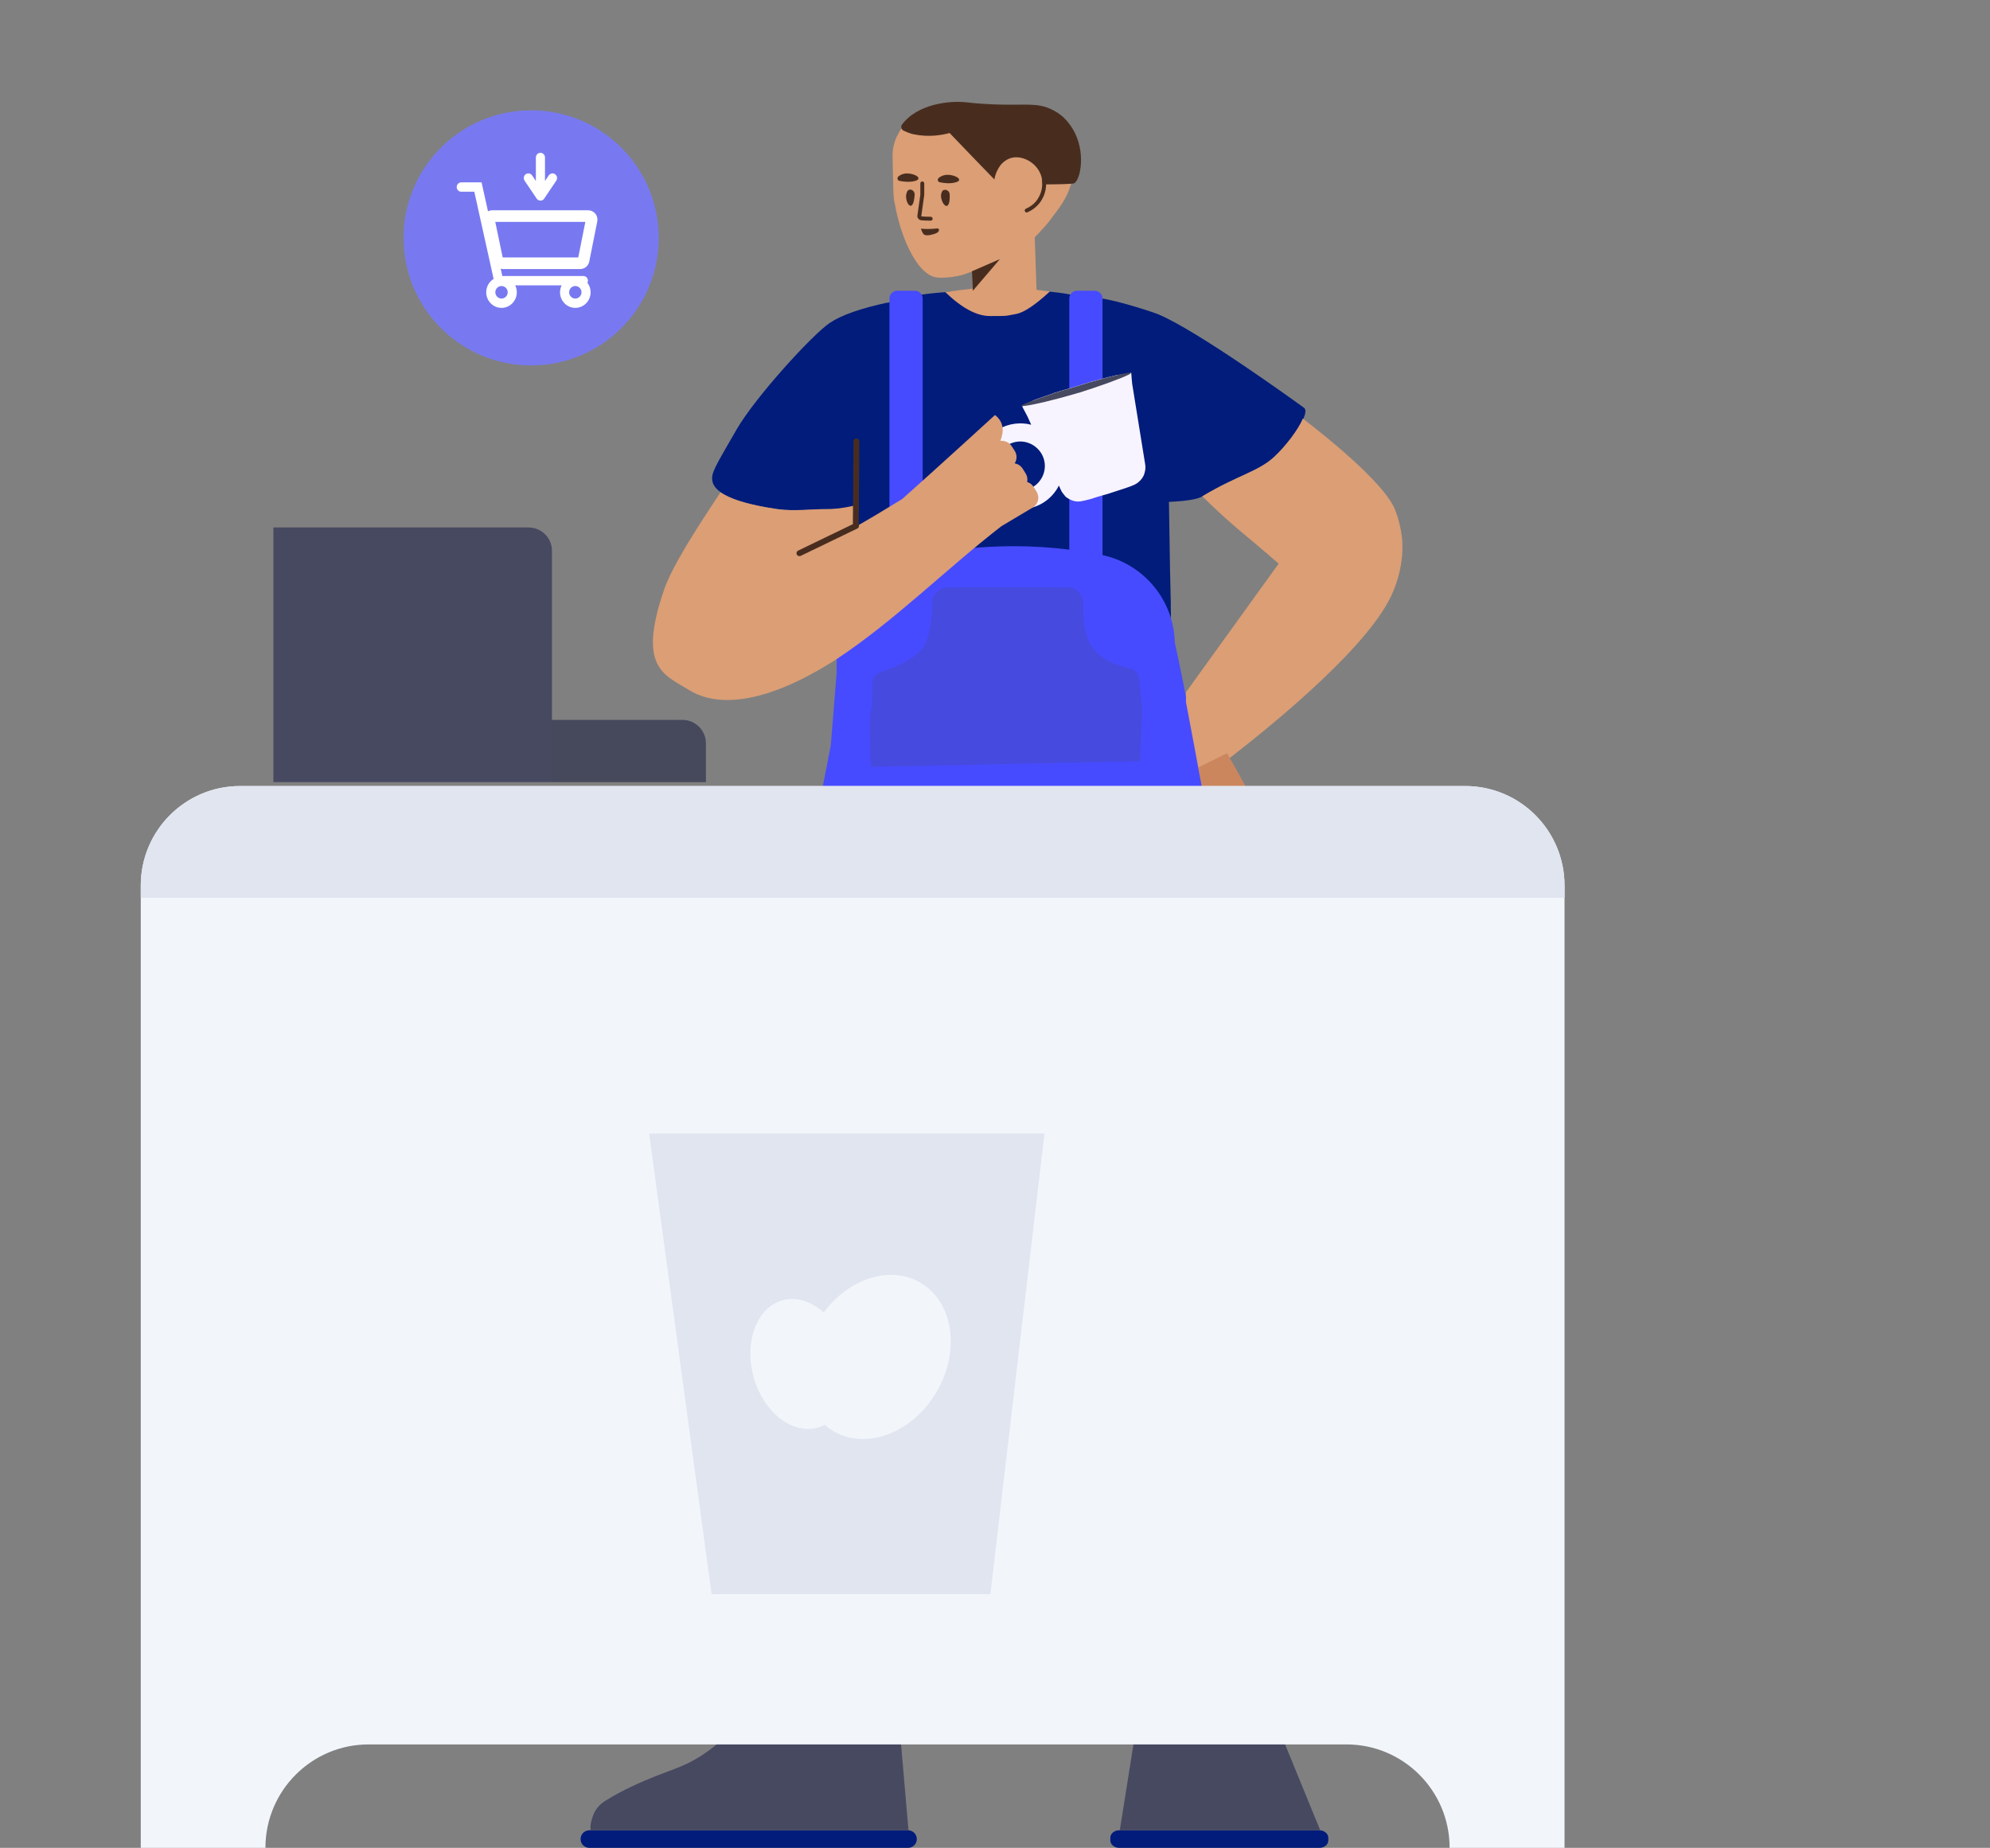 <svg width="449" height="417" viewBox="0 0 449 417" fill="none" xmlns="http://www.w3.org/2000/svg">
<rect x="0" y="0" width="449" height="417" fill="#808080" stroke="none"/>
<g clip-path="url(#clip0_169_2737)">
<path fill-rule="evenodd" clip-rule="evenodd" d="M111.83 58.948L113.332 59.377C113.401 59.396 113.473 59.407 113.547 59.407H130.9C131.274 59.407 131.597 59.142 131.67 58.775L133.476 49.701C133.486 49.65 133.491 49.599 133.491 49.547C133.491 49.114 133.14 48.763 132.706 48.763H111.057C110.987 48.763 110.917 48.772 110.85 48.79C110.796 48.805 110.746 48.825 110.698 48.849L109.706 49.356L111.83 58.948ZM107.608 42.467L107.495 41.956H108.022L108.076 42L108.18 42.467H107.608ZM112.815 63.592L112.062 64.056C111.418 64.452 111.015 65.166 111.015 65.958C111.015 67.185 111.98 68.169 113.156 68.169C114.333 68.169 115.298 67.185 115.298 65.958C115.298 65.606 115.219 65.269 115.07 64.964L114.4 63.592H112.815ZM128.564 63.592L127.894 64.964C127.745 65.269 127.666 65.606 127.666 65.958C127.666 67.185 128.631 68.169 129.808 68.169C130.985 68.169 131.95 67.185 131.95 65.958C131.95 65.456 131.789 64.984 131.499 64.599L131.012 63.955L131.192 63.592H128.564ZM113.156 68.68C111.659 68.68 110.454 67.456 110.454 65.958C110.454 64.459 111.659 63.235 113.156 63.235C114.654 63.235 115.859 64.459 115.859 65.958C115.859 67.456 114.654 68.68 113.156 68.68ZM129.808 68.68C128.311 68.68 127.106 67.456 127.106 65.958C127.106 64.459 128.311 63.235 129.808 63.235C131.306 63.235 132.511 64.459 132.511 65.958C132.511 67.456 131.306 68.68 129.808 68.68Z" stroke="white" stroke-width="5"/>
<path d="M120.908 40.844V35.539C120.908 34.957 121.369 34.486 121.936 34.486C122.504 34.486 122.964 34.957 122.964 35.539V40.844L123.815 39.582C124.138 39.104 124.778 38.984 125.245 39.314C125.713 39.645 125.83 40.301 125.507 40.779L122.796 44.8C122.758 44.86 122.714 44.916 122.663 44.967C122.661 44.969 122.659 44.971 122.657 44.973C122.616 45.015 122.57 45.053 122.521 45.088C122.472 45.123 122.422 45.152 122.37 45.177C122.234 45.242 122.086 45.275 121.936 45.275C121.932 45.275 121.928 45.275 121.924 45.275C121.781 45.273 121.637 45.241 121.502 45.177C121.412 45.134 121.326 45.077 121.25 45.006C121.236 44.993 121.222 44.98 121.209 44.967C121.207 44.964 121.204 44.962 121.202 44.959C121.155 44.91 121.113 44.857 121.077 44.8L118.366 40.779C118.043 40.301 118.16 39.645 118.627 39.314C119.094 38.984 119.735 39.104 120.057 39.582L120.908 40.844Z" fill="white"/>
<path d="M119.837 82.466C135.735 82.466 148.622 69.579 148.622 53.681C148.622 37.783 135.735 24.895 119.837 24.895C103.939 24.895 91.052 37.783 91.052 53.681C91.052 69.579 103.939 82.466 119.837 82.466Z" fill="#7879F1"/>
<path d="M132.543 63.811C132.991 64.405 133.258 65.149 133.258 65.958C133.258 67.903 131.712 69.478 129.808 69.478C127.904 69.478 126.358 67.903 126.358 65.958C126.358 65.394 126.488 64.862 126.718 64.389H116.246C116.477 64.862 116.607 65.394 116.607 65.958C116.607 67.903 115.061 69.478 113.156 69.478C111.252 69.478 109.706 67.903 109.706 65.958C109.706 64.678 110.375 63.558 111.375 62.942L107.016 43.264H104.074C103.506 43.264 103.046 42.793 103.046 42.211C103.046 41.63 103.506 41.158 104.074 41.158H108.658L110.104 47.684C110.229 47.62 110.363 47.567 110.504 47.529C110.684 47.479 110.87 47.454 111.058 47.454H132.707C133.863 47.454 134.8 48.391 134.8 49.548C134.8 49.685 134.787 49.822 134.76 49.956L132.953 59.03C132.758 60.01 131.899 60.715 130.9 60.715H113.547C113.349 60.715 113.156 60.687 112.973 60.635L113.338 62.283H131.625C132.193 62.283 132.653 62.755 132.653 63.336C132.653 63.507 132.613 63.668 132.543 63.811ZM111.744 50.071L113.423 58.098H130.471L132.069 50.071H111.744ZM113.156 67.372C113.928 67.372 114.551 66.737 114.551 65.958C114.551 65.178 113.928 64.544 113.156 64.544C112.385 64.544 111.762 65.178 111.762 65.958C111.762 66.737 112.385 67.372 113.156 67.372ZM129.808 67.372C130.579 67.372 131.202 66.737 131.202 65.958C131.202 65.178 130.579 64.544 129.808 64.544C129.037 64.544 128.414 65.178 128.414 65.958C128.414 66.737 129.037 67.372 129.808 67.372ZM120.908 40.844V35.539C120.908 34.957 121.369 34.486 121.937 34.486C122.504 34.486 122.965 34.957 122.965 35.539V40.844L123.815 39.582C124.138 39.104 124.778 38.984 125.246 39.314C125.713 39.645 125.83 40.301 125.507 40.779L122.796 44.8C122.758 44.86 122.714 44.916 122.664 44.967C122.662 44.969 122.66 44.971 122.657 44.973C122.616 45.015 122.57 45.053 122.521 45.088C122.472 45.123 122.422 45.152 122.37 45.177C122.234 45.242 122.086 45.275 121.937 45.275C121.933 45.275 121.929 45.275 121.925 45.275C121.781 45.273 121.638 45.241 121.503 45.177C121.412 45.134 121.327 45.077 121.25 45.006C121.236 44.993 121.223 44.98 121.209 44.967C121.207 44.964 121.204 44.962 121.202 44.959C121.155 44.91 121.113 44.857 121.077 44.8L118.366 40.779C118.043 40.301 118.16 39.645 118.627 39.314C119.095 38.984 119.735 39.104 120.058 39.582L120.908 40.844Z" fill="white"/>
</g>
<path d="M297.717 417H252.508C251.45 417 250.524 416.238 250.524 415.323V414.714C250.524 413.799 251.406 413.037 252.508 413.037H297.717C298.776 413.037 299.702 413.799 299.702 414.714V415.323C299.702 416.238 298.82 417 297.717 417ZM204.874 413.037C205.97 413.037 206.858 413.924 206.858 415.019C206.858 416.113 205.97 417 204.874 417H132.98C131.884 417 130.996 416.113 130.996 415.019C130.996 413.924 131.884 413.037 132.98 413.037H204.874Z" fill="#011C7B"/>
<path d="M204.978 413.04C204.944 413.038 204.909 413.037 204.874 413.037H133.293C133.245 412.796 133.221 412.492 133.228 412.099C133.278 411.791 133.284 411.439 133.378 411.089C133.944 408.985 134.63 407.587 136.637 406.345C138.644 405.103 140.693 403.993 142.827 403.018C150.7 399.323 153.39 399.37 158.566 395.981C160.708 394.565 162.678 392.926 164.518 391.152C165.744 389.97 168.248 388.049 172.029 385.39L202.657 386.15L204.978 413.04ZM297.884 413.044C297.829 413.039 297.773 413.037 297.717 413.037H252.66L256.225 390.574L286.298 384.722L297.884 413.044Z" fill="#474961"/>
<path d="M189.203 114.777C188.226 114.891 187.348 114.939 186.57 114.921C183.813 114.856 179.324 115.462 175.543 114.921C162.652 113.075 161.017 109.985 160.749 108.634C160.382 106.751 161.25 105.523 166.192 96.927C170.399 89.641 183.315 75.484 187.235 72.859C189.849 71.109 194.185 69.584 200.242 68.284C200.23 68.312 200.217 68.342 200.204 68.374C206.513 66.028 214.223 65.86 218.367 65.676C220.535 65.588 232.436 65.588 234.604 65.676C237.926 65.824 242.543 66.342 247.008 67.943C247.266 67.411 247.715 67.18 248.406 67.336C252.597 67.908 260.668 70.625 261.241 70.889C270.016 74.485 292.728 90.93 294.228 92.031C295.728 93.132 291.541 99.37 287.731 102.95C284.041 106.417 279.36 107.144 271.253 112.031C270.204 112.664 267.702 113.072 263.746 113.258C263.939 126.507 264.068 133.325 264.172 136.483C264.172 136.483 264.126 136.923 264.172 137.584C264.264 139.521 264.31 147.491 260.159 151.014C259.605 151.454 259.006 151.851 258.498 152.115C257.391 152.731 256.469 152.951 256.469 152.951L256.376 152.995C226.44 160.217 196.549 152.995 196.549 152.995C196.503 152.951 196.457 152.951 196.457 152.951C196.457 152.951 195.534 152.731 194.427 152.115C193.874 151.851 193.32 151.498 192.767 151.014C188.661 147.491 188.707 139.521 188.8 137.584C188.8 136.967 188.8 136.483 188.8 136.483C188.899 133.417 189.022 127.018 189.203 114.777Z" fill="#011C7B"/>
<path d="M208.181 125.171C215.389 123.893 222.252 123.254 228.771 123.254C232.938 123.254 237.102 123.515 241.261 124.038V67.372C241.261 66.399 242.051 65.61 243.025 65.61H246.995C247.969 65.61 248.759 66.399 248.759 67.372V125.266C258.111 127.297 264.854 135.464 265.073 145.009C266.967 153.593 271.737 176.84 277.472 216.993C280.075 235.399 282.059 251.207 283.515 263.361L283.383 263.405C284.221 270.714 285.059 278.728 285.235 280.886C285.632 286.17 286.382 294.36 287.308 303.916C289.69 328.707 292.336 364.286 293.174 376.087C293.262 377.628 293.836 381.812 291.498 384.762C290.792 385.598 290.131 386.039 288.764 386.831C287.661 387.492 282.942 389.65 273.194 391.543C272.577 391.631 271.915 391.719 271.253 391.763C261.065 392.336 258.463 391.851 254.449 390.971C251.758 390.398 249.641 388.064 249.068 385.026C246.598 371.816 239.717 335.796 239.144 332.582C238.35 328.531 237.6 323.951 236.851 318.711C231.345 286.397 227.049 258.277 223.962 234.348C223.252 246.045 222.547 257.741 221.854 269.437C220.487 279.697 219.781 287.887 219.429 292.687C219.429 292.687 215.371 348.258 210.299 383.529C210.122 384.674 209.769 387.052 207.961 389.077C204.124 393.304 198.699 390.134 182.247 389.385C182.247 389.385 166.06 388.681 162.62 384.674C161.958 383.881 161.561 383 161.561 383C160.9 381.283 160.988 379.698 161.032 379.037C165.266 338.174 162.973 316.421 169.588 268.865C172.735 246.29 178.689 212.729 187.452 168.182L188.775 151.728V145.979C188.775 137.816 193.55 130.594 200.683 127.248V67.372C200.683 66.399 201.473 65.61 202.448 65.61H206.417C207.392 65.61 208.181 66.399 208.181 67.372V125.171Z" fill="#474BFF"/>
<path d="M238.913 109.572C237.527 112.34 234.836 114.385 231.512 114.823C226.219 115.528 221.323 111.829 220.617 106.501C219.912 101.173 223.617 96.329 228.953 95.625C230.234 95.454 231.491 95.541 232.671 95.847L231.82 93.976L230.585 91.63V91.777C230.85 91.557 231.159 91.425 231.468 91.205L233.408 90.237C234.379 89.885 235.569 89.489 236.937 89.005L237.334 88.873C237.378 88.873 237.466 88.829 237.51 88.785L238.128 88.566H238.216L239.186 88.258C240.245 87.95 241.436 87.598 242.626 87.246C243.773 86.894 244.92 86.542 246.023 86.19L246.993 85.926H247.081L247.743 85.75L247.919 85.662L248.316 85.574C249.683 85.222 250.918 84.87 251.933 84.65L254.182 84.343C254.535 84.299 254.888 84.254 255.241 84.123C255.285 84.958 255.373 85.794 255.461 86.674L258.372 104.71C258.461 105.237 258.461 105.721 258.372 106.205C258.328 106.425 258.284 106.601 258.196 106.909C257.975 107.657 257.49 108.273 256.873 108.801C256.344 109.241 255.902 109.504 253.785 110.208C252.815 110.516 251.492 110.956 249.992 111.44C248.493 111.88 247.169 112.232 246.199 112.584C244.038 113.156 243.42 113.244 242.803 113.156C242.053 113.068 241.303 112.716 240.686 112.276C240.509 112.188 240.333 112.012 240.201 111.792C239.892 111.44 239.539 111 239.363 110.56L238.913 109.572ZM230.938 110.64C233.982 110.244 236.099 107.426 235.702 104.431C235.305 101.437 232.482 99.279 229.483 99.676C226.484 100.072 224.322 102.89 224.719 105.885C225.16 108.967 227.939 111.036 230.938 110.64Z" fill="#F8F4FF"/>
<path d="M231.776 90.874C232.217 90.698 232.791 90.478 233.452 90.258C234.423 89.906 235.614 89.509 236.981 89.025L237.378 88.893C237.422 88.893 237.51 88.849 237.554 88.805L238.172 88.585H238.26L239.23 88.276C240.289 87.968 241.48 87.616 242.671 87.264C243.817 86.911 244.964 86.559 246.067 86.207L247.037 85.943H247.125L247.787 85.766L247.963 85.678L248.36 85.59C249.728 85.238 250.963 84.886 251.977 84.666C252.683 84.49 253.212 84.357 253.741 84.269C254.623 84.093 255.153 84.049 255.153 84.181C255.153 84.269 254.932 84.445 254.403 84.666C252.771 85.458 248.581 86.999 243.464 88.629L243.068 88.717L242.671 88.849C237.51 90.346 233.188 91.359 231.335 91.579C230.762 91.667 230.497 91.623 230.453 91.579C230.453 91.491 230.894 91.227 231.776 90.874Z" fill="#474961"/>
<path d="M233.874 65.401C234.828 65.512 235.829 65.639 236.877 65.781C233.532 68.863 230.986 70.556 229.239 70.862C226.618 71.321 227.832 71.321 223.362 71.321C220.383 71.321 217.03 69.527 213.305 65.938C215.567 65.588 217.625 65.317 219.477 65.126L219.392 61.242C217.101 62.092 217.229 62.007 217.003 62.082C214.224 62.787 211.842 62.699 211.401 62.611C209.813 62.478 208.137 61.157 206.638 58.912C204.609 55.917 202.801 51.25 201.83 45.658C201.654 44.865 201.61 44.072 201.566 43.28L201.389 35.398C201.345 33.636 201.742 31.875 202.624 30.29C202.977 29.585 203.33 29.013 203.771 28.528C203.785 28.511 203.798 28.494 203.812 28.476C203.828 28.45 203.844 28.423 203.859 28.396C207.255 23.685 214.356 23.068 217.62 23.421C218.017 23.465 219.429 23.641 221.458 23.773C222.56 23.861 223.442 23.861 223.972 23.905C230.543 24.169 233.146 23.377 236.454 25.138C237.071 25.446 238.483 26.239 239.718 27.78C243.202 32.139 242.364 37.776 242.143 39.449C241.349 44.469 238.438 47.551 237.556 48.828C236.504 50.377 234.73 52.272 233.47 53.548L233.874 65.401ZM277.472 171.053L291.203 195.691C292.615 198.498 289.924 201.627 287.101 200.431C281.652 198.117 277.177 195.056 273.591 191.922C273.157 188.817 272.253 183.498 270.88 175.963L270.866 175.97C269.972 171.069 268.881 165.236 267.593 158.473V156.205L288.499 127.197C281.273 120.847 278.413 119.031 271.274 111.996C279.259 107.216 283.894 106.473 287.553 103.034C290.156 100.588 292.935 96.902 293.956 94.46C305.638 103.447 313.159 110.897 314.786 115.057C316.11 118.449 316.374 121.796 316.374 121.796C316.771 127.33 315.051 131.704 314.389 133.356C309.734 145.017 288.353 162.628 277.472 171.053ZM225.71 99.491C226.666 99.391 227.677 99.824 228.246 100.659L228.945 101.736C229.526 102.65 229.476 103.75 228.935 104.568C229.654 104.686 230.322 105.098 230.744 105.765L231.425 106.854C231.795 107.46 231.892 108.14 231.76 108.765C232.345 108.948 232.866 109.326 233.198 109.862L233.879 110.951C234.651 112.215 234.237 113.808 233.015 114.534L225.936 118.754C213.398 128.465 201.939 140.01 188.825 148.702C173.167 158.786 162.096 159.799 155.525 155.748C149.791 152.225 143.792 150.684 149.835 133.07C151.746 127.574 157.369 118.936 162.567 111.111C164.45 112.409 168.14 113.847 175.415 114.889C179.196 115.431 183.685 114.824 186.441 114.889C188.11 114.928 190.236 114.664 192.817 114.094L192.943 114.161L193.384 118.666C188.198 121.664 185.605 123.162 185.605 123.162C193.255 118.788 197.874 116.102 199.461 115.104L203.573 112.604C211.504 105.549 224.501 93.654 224.501 93.654C226.501 95.203 226.57 97.313 225.71 99.491Z" fill="#DB9E75"/>
<path d="M219.296 61.217L225.604 58.472L219.508 65.611L219.296 61.217Z" fill="#482D1F"/>
<path d="M235.204 41.614C235.215 40.399 234.89 39.161 234.116 38.084C232.705 36.102 230.058 35.002 227.941 35.706C226.75 36.102 225.956 37.027 225.868 37.115C224.677 38.612 224.413 40.197 224.413 40.197L224.38 40.515C221.197 37.221 217.236 33.149 214.257 30.017C212.445 30.514 209.456 31.01 206.059 30.288C205.461 30.155 204.732 29.885 203.873 29.477C203.845 29.464 203.819 29.45 203.793 29.435C203.356 29.172 203.214 28.605 203.478 28.168C207.01 23.342 214.438 22.71 217.835 23.071C218.288 23.116 219.737 23.297 221.866 23.432C223.043 23.522 223.949 23.522 224.493 23.567C231.377 23.838 234.095 23.026 237.537 24.83C238.171 25.146 239.665 25.958 240.934 27.537C244.874 32.318 243.923 38.136 243.47 39.49C243.153 40.437 242.876 41.036 242.391 41.354C242.132 41.524 239.001 41.611 235.204 41.614ZM202.933 40.814C202.492 40.726 202.36 40.154 202.668 39.845C203.065 39.493 203.771 39.141 204.653 39.141C206.461 39.141 208.402 40.33 206.373 40.858C205.182 41.166 203.771 40.99 202.933 40.814ZM212.019 41.122C211.578 41.034 211.445 40.462 211.798 40.154C212.195 39.801 212.901 39.449 213.827 39.449C215.635 39.449 217.576 40.682 215.547 41.166C214.268 41.519 212.857 41.298 212.019 41.122Z" fill="#482D1F"/>
<path d="M206.373 43.896C206.329 44.645 206.197 45.878 205.756 46.318C205.006 46.979 204.036 44.777 204.609 43.412C204.829 42.839 205.138 42.751 205.491 42.795C206.02 42.883 206.373 43.368 206.373 43.896ZM214.268 43.808C214.312 44.557 214.312 45.79 213.871 46.318C213.21 47.067 211.975 44.953 212.416 43.544C212.592 42.971 212.901 42.839 213.254 42.839C213.783 42.839 214.224 43.28 214.268 43.808Z" fill="#482D1F"/>
<path d="M210.652 52.835C210.96 52.747 211.71 52.527 211.842 52.042C211.842 51.954 211.887 51.822 211.842 51.734C211.666 51.426 211.137 51.602 210.343 51.646C208.931 51.734 207.785 51.602 207.785 51.602C207.785 51.602 208.093 52.483 208.314 52.747C208.755 53.407 210.166 52.967 210.652 52.835Z" fill="#482D1F"/>
<path fill-rule="evenodd" clip-rule="evenodd" d="M208.093 40.946C208.337 40.946 208.535 41.143 208.535 41.387V43.985C208.535 44.005 208.533 44.026 208.53 44.046L207.869 48.757C207.868 48.76 207.868 48.762 207.868 48.765C207.868 48.768 207.871 48.778 207.883 48.792C207.892 48.804 207.904 48.815 207.917 48.823C207.924 48.827 207.931 48.83 207.936 48.832C207.949 48.833 207.963 48.834 207.976 48.835C208.519 48.877 209.033 48.916 209.99 48.916C210.234 48.916 210.431 49.114 210.431 49.357C210.431 49.6 210.234 49.797 209.99 49.797C208.999 49.797 208.46 49.755 207.907 49.713C207.885 49.711 207.862 49.709 207.839 49.708C207.826 49.707 207.813 49.705 207.8 49.703C207.338 49.626 206.91 49.17 206.996 48.63L207.652 43.954V41.387C207.652 41.143 207.85 40.946 208.093 40.946ZM207.867 48.763C207.867 48.763 207.867 48.763 207.867 48.764L207.867 48.763Z" fill="#482D1F"/>
<path d="M235.092 40.485C235.054 40.245 235.219 40.02 235.459 39.982C235.7 39.945 235.926 40.109 235.963 40.349C236.194 41.826 235.93 43.42 235.26 44.709C234.795 45.639 234.149 46.389 233.377 46.985C232.854 47.391 232.401 47.644 231.831 47.907C231.61 48.009 231.348 47.912 231.246 47.691C231.144 47.471 231.24 47.209 231.461 47.107C232.758 46.51 233.761 45.733 234.474 44.31C235.061 43.18 235.294 41.776 235.092 40.485ZM193.722 118.311C193.735 118.332 193.748 118.355 193.759 118.378C193.918 118.706 193.781 119.101 193.452 119.26L180.661 125.441C180.332 125.6 179.936 125.462 179.777 125.134C179.618 124.806 179.756 124.411 180.084 124.252L192.46 118.271C192.444 118.213 192.435 118.151 192.436 118.088C192.454 115.905 192.469 113.811 192.502 108.842C192.535 103.871 192.55 101.777 192.568 99.593C192.571 99.229 192.87 98.935 193.235 98.938C193.601 98.942 193.894 99.24 193.891 99.604C193.873 101.787 193.858 103.88 193.825 108.85C193.792 113.821 193.777 115.915 193.759 118.099C193.758 118.173 193.745 118.245 193.722 118.311Z" fill="#482D1F"/>
<path opacity="0.2" d="M270.371 173.19L276.869 169.971L291.203 195.692C292.614 198.498 289.924 201.627 287.101 200.431C281.652 198.117 277.177 195.056 273.591 191.923C273.105 188.449 272.032 182.205 270.371 173.19Z" fill="#8C2A00"/>
<path opacity="0.177" d="M210.323 136.015C210.255 140.826 209.566 144.184 208.257 146.09C206.823 148.176 203.611 150.049 198.621 151.708C197.526 152.072 196.793 153.103 196.811 154.256C196.854 157.017 196.751 159.08 196.502 160.446C196.197 162.118 196.197 166.32 196.502 173.053L257.226 171.752L257.72 160.446L257.027 153.175C256.918 152.032 256.082 151.09 254.958 150.844C250.841 149.946 247.974 148.298 246.357 145.901C244.892 143.731 244.241 140.496 244.401 136.196C244.474 134.252 242.954 132.617 241.007 132.544C240.963 132.543 240.919 132.542 240.875 132.542H213.851C211.922 132.542 210.35 134.089 210.323 136.015Z" fill="#444444"/>
<g clip-path="url(#clip1_169_2737)">
<path d="M327.075 417C327.075 404.107 316.648 393.655 303.784 393.655H83.177C70.314 393.655 59.886 404.107 59.886 417H31.761V199.845C31.761 187.438 41.795 177.381 54.173 177.381H330.591C342.969 177.381 353.003 187.438 353.003 199.845V417H327.075Z" fill="#F2F6FB"/>
<path d="M54.173 177.381H330.591C342.969 177.381 353.003 187.438 353.003 199.845V202.598H31.761V199.845C31.761 187.438 41.795 177.381 54.173 177.381ZM146.459 255.786H235.669L223.464 359.738H160.545L146.459 255.786ZM185.85 296.19C183.727 294.258 181.217 293.117 178.651 293.139C172.551 293.192 168.441 299.799 169.472 307.895C170.502 315.991 176.283 322.511 182.383 322.457C183.723 322.446 184.967 322.118 186.081 321.527C186.713 322.087 187.405 322.587 188.155 323.019C195.611 327.314 206.007 323.275 211.375 313.998C216.744 304.72 215.051 293.717 207.595 289.422C200.774 285.492 191.492 288.539 185.85 296.19Z" fill="#E1E5F0"/>
</g>
<path d="M124.539 162.465H153.988C156.901 162.465 159.263 164.822 159.263 167.729V176.504H84.541H61.685V119.032H119.265C122.178 119.032 124.539 121.389 124.539 124.297V162.465Z" fill="#474961"/>
<path opacity="0.177" d="M124.539 162.465H153.988C156.901 162.465 159.263 164.822 159.263 167.729V176.504H124.539V162.465Z" fill="#444444"/>
<rect x="48.235" y="241.175" width="297.19" height="112.03"/>
<defs>
<clipPath id="clip0_169_2737">
<rect width="57.571" height="57.571" fill="white" transform="translate(91.052 24.895)"/>
</clipPath>
<clipPath id="clip1_169_2737">
<rect width="325.198" height="239.619" fill="white" transform="translate(29.564 177.381)"/>
</clipPath>
</defs>
</svg>
